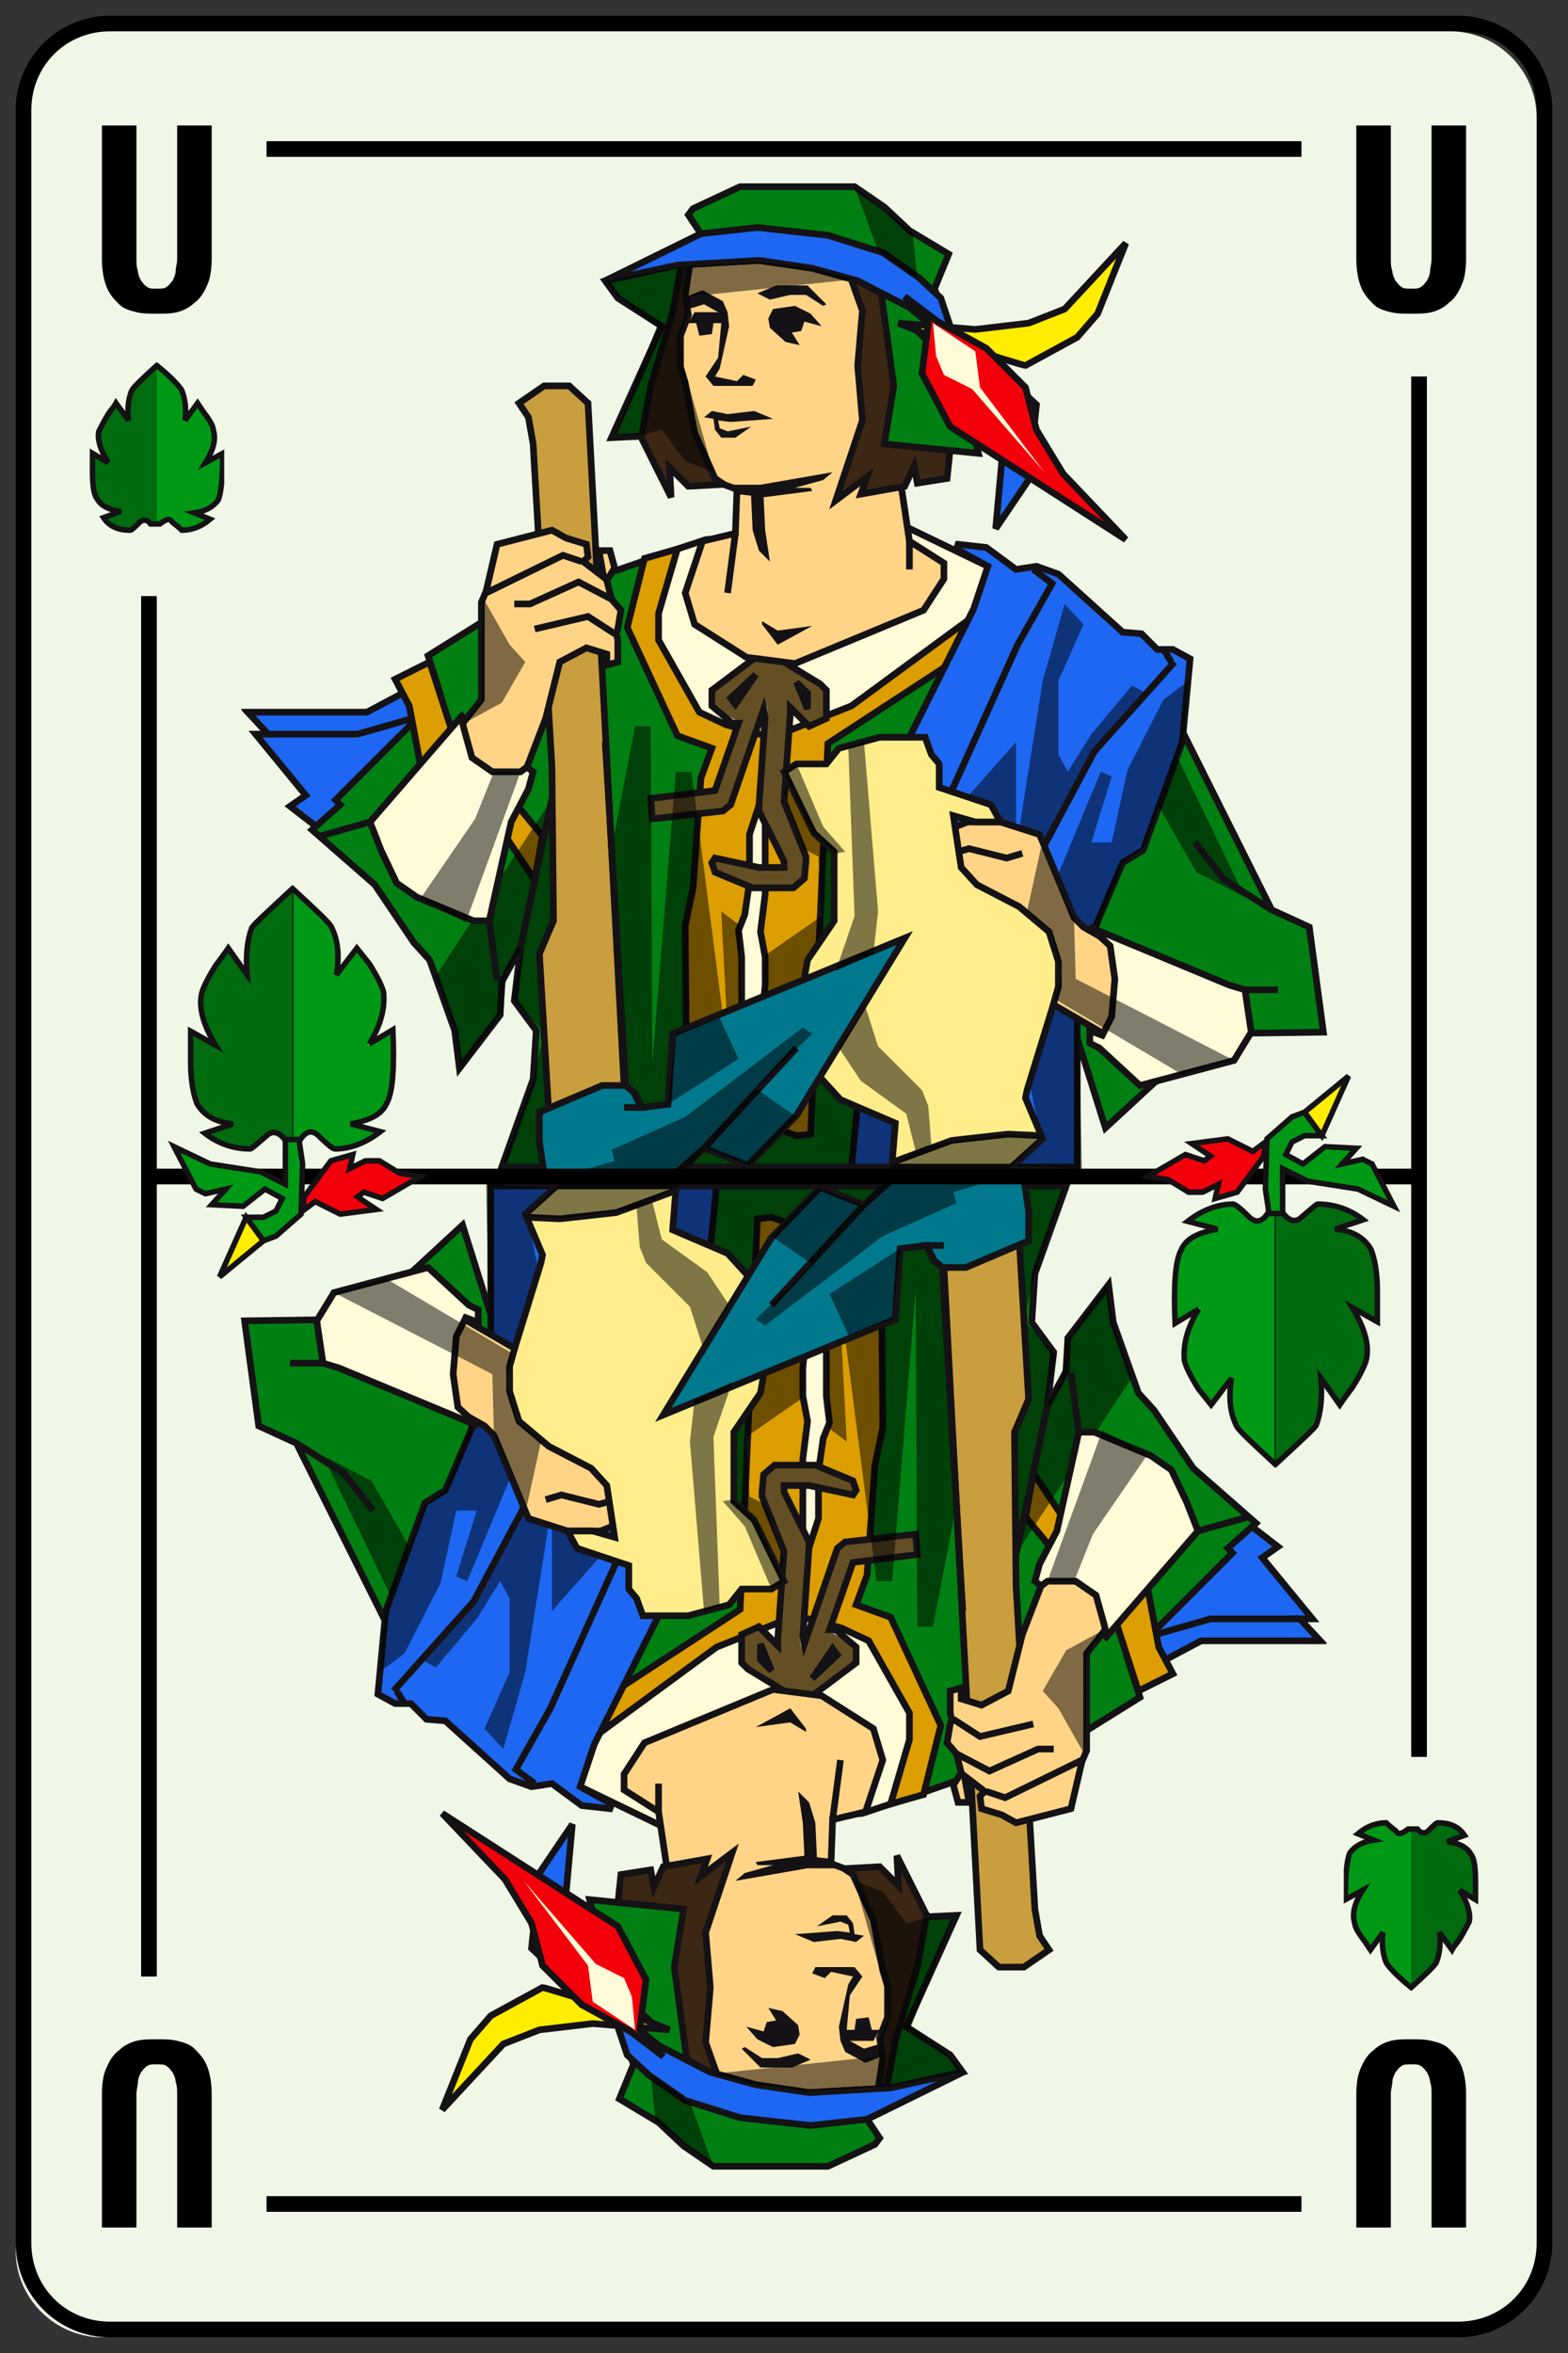 <svg xmlns="http://www.w3.org/2000/svg" xmlns:xlink="http://www.w3.org/1999/xlink" viewBox="0 0 100 150" enable-background="new 0 0 100 150"><rect x="0" y="0" width="100" height="150" fill="#333333" stroke="none"/><symbol viewBox="-4.9 -10.1 9.8 20.2"><path fill-rule="evenodd" clip-rule="evenodd" fill="#009C22" d="M0-1.3c3.1 0 4.7-1.6 4.7-3 0-2.6-2.6-3.9-3.5-4.2-1.1-.4-1.2-1.4-1.2-1.4s-.1 1-1.3 1.5c-.9.3-3.5 1.6-3.5 4.2.1 1.3 1.7 2.9 4.8 2.9z"/><path fill-rule="evenodd" clip-rule="evenodd" fill="#006F20" d="M0-1.3v-8.6s-.1 1-1.3 1.5c-.9.3-3.5 1.6-3.5 4.2.1 1.3 1.7 2.9 4.8 2.9z"/><path fill-rule="evenodd" clip-rule="evenodd" fill="#F40D1D" d="M3.5-2.2h-7v8.7l3.5 3.4 3.5-3.4z"/><path fill-rule="evenodd" clip-rule="evenodd" fill="#AC0019" d="M0-2.2h-3.5v8.7l3.5 3.4z"/><path stroke="#000" stroke-width=".35" stroke-linecap="round" stroke-linejoin="round" stroke-miterlimit="10" fill="none" d="M0-9.9v6.9M0 9.9v-11.8"/><path fill-rule="evenodd" clip-rule="evenodd" fill="#fe0" d="M3.5-1.2v-1.1c-.8-.4-2.1-.7-3.5-.7s-2.7.3-3.5.7v1.1c.8-.4 2-.7 3.5-.7s2.7.3 3.5.7z"/><path clip-rule="evenodd" stroke="#000" stroke-width=".35" stroke-linecap="round" stroke-linejoin="round" stroke-miterlimit="10" d="M-3.5-2.2v8.7l3.5 3.4 3.5-3.5v-8.7c.8-.6 1.3-1.3 1.3-2 0-2.6-2.6-3.9-3.5-4.2-1.2-.4-1.3-1.4-1.3-1.4s-.1 1-1.3 1.5c-.9.3-3.5 1.6-3.5 4.2.1.6.5 1.4 1.3 2z" fill="none"/><path clip-rule="evenodd" stroke="#000" stroke-width=".25" stroke-linecap="round" stroke-miterlimit="10" d="M3.5-2.3c-.8-.4-2.1-.7-3.5-.7s-2.7.3-3.5.7" fill="none"/></symbol><symbol id="h" viewBox="-8.3 -12.6 16.6 25.2"><path fill-rule="evenodd" clip-rule="evenodd" fill="#009915" d="M-1.4-9.8l-.8-.3-1.1 1.5h1.1l.8.4.4.8-1.1.6-1.4-1.1-2 .1.9 1-1.3-.3-.6.3-1.4 2.7 2.3-1.1 3.2-.5 1.6-.8v3.9l.8-.6.3-2-.1-3.2z"/><path clip-rule="evenodd" stroke="#151215" stroke-width=".35" fill="none" d="M-1.4-9.8l-.8-.3-1.1 1.5h1.1l.8.4.4.8-1.1.6-1.4-1.1-2 .1.9 1-1.3-.3-.6.3-1.4 2.7 2.3-1.1 3.2-.5 1.6-.8v3.9l.8-.6.3-2-.1-3.2z"/><path fill-rule="evenodd" clip-rule="evenodd" fill="#F3000B" d="M7.8-6l-2.4-1.4-1.2.4-.4-.3 1.2-.8-2.3-.3-1.6.8-.8-.6.1.9 1.7 2.3 1.4.4-.2-.9 1 .5h.9l1.3-.8z"/><path clip-rule="evenodd" stroke="#151215" stroke-width=".35" fill="none" d="M7.8-6l-1.3.2-1.3.8h-.9l-1-.5.2.9-1.4-.4-1.7-2.3-.1-.9.8.6 1.6-.8 2.3.3-1.2.8.4.3 1.2-.4z"/><path fill-rule="evenodd" clip-rule="evenodd" fill="#FFED00" d="M-2.2-10.1l-2.8-2.3 1.7 3.8z"/><path clip-rule="evenodd" stroke="#151215" stroke-width=".35" fill="none" d="M-2.2-10.1l-2.8-2.3 1.7 3.8z"/><use xlink:href="#a" width="13.4" height="17" x="-6.7" y="-8.5" transform="translate(-.342 4.058)" overflow="visible"/></symbol><symbol id="a" viewBox="-6.7 -8.5 13.4 17"><path fill-rule="evenodd" clip-rule="evenodd" fill="#009915" d="M0 8.3c1.5-1.4 2.4-2.2 2.5-2.5.4-.8.5-1.8.3-3l1.2 1.7.8-1.1c.5-.8.8-1.4.9-1.8.2-.9-.1-2-.9-3.3l1.6.9c.1-2.4-.1-4-.4-4.7-.3-.6-1.1-1-2.3-1.2l1.8-.6c-.8-.7-1.8-1-2.8-1-.1 0-.4.3-1 .8-.4.4-.8.3-1.2-.3h-1c-.4.6-.8.6-1.2.2-.6-.6-.9-.8-1-.8-1 0-2 .4-2.9 1.1l1.8.6c-1.2.2-2 .6-2.3 1.3-.2.5-.4 1.4-.4 2.8v2l1.6-.9c-.8 1.3-1 2.4-.9 3.3.1.4.4 1 .9 1.8.3.4.6.7.8 1.1l1.2-1.7c-.1 1 0 2 .4 2.8.1.3 1 1.1 2.5 2.5z"/><path fill-rule="evenodd" clip-rule="evenodd" fill-opacity=".298" d="M-4.9 3.5c.3.4.6.7.8 1.1l1.2-1.7c-.1 1.1 0 2.1.4 2.9.2.3 1 1.2 2.6 2.5v-16h-.5c-.4.5-.8.6-1.2.2-.6-.5-.9-.8-1-.8-1 0-2 .4-2.9 1.1l1.8.6c-1.2.2-2 .6-2.3 1.3-.3.4-.5 1.3-.5 2.7v2l1.6-.9c-.8 1.3-1 2.4-.9 3.3.1.3.4.9.9 1.7z"/><path clip-rule="evenodd" stroke="#000" stroke-width=".031" stroke-linecap="round" stroke-linejoin="round" stroke-miterlimit="3" d="M-4.9 3.5c-.5-.8-.8-1.4-.9-1.8-.2-.9.1-2 .9-3.3l-1.6.9v-2c0-1.3.2-2.2.4-2.7.4-.7 1.1-1.2 2.3-1.3l-1.8-.6c.9-.7 1.9-1 2.9-1 .1 0 .4.3 1 .8.4.4.8.3 1.2-.2h.5v16c-1.5-1.4-2.4-2.2-2.6-2.5-.3-.8-.4-1.8-.3-3l-1.2 1.7c-.2-.3-.5-.7-.8-1z" fill="none"/><path clip-rule="evenodd" stroke="#151215" stroke-width=".35" d="M0 8.3c-1.5-1.4-2.4-2.2-2.6-2.5-.3-.8-.4-1.8-.3-3l-1.2 1.7c-.2-.3-.5-.7-.8-1.1-.5-.8-.8-1.4-.9-1.8-.2-.9.1-2 .9-3.3l-1.6.9v-2c0-1.2.2-2.1.4-2.6.4-.7 1.1-1.2 2.3-1.3l-1.8-.6c.9-.7 1.9-1 2.9-1 .1 0 .4.3 1 .8.4.4.8.3 1.2-.2h1c.4.6.8.6 1.2.2.6-.6.9-.8 1-.8 1 0 2 .4 2.9 1.1l-1.9.5c1.2.2 2 .6 2.3 1.3.4.7.5 2.3.4 4.7l-1.5-.9c.8 1.3 1 2.4.9 3.3-.1.4-.4 1-.9 1.8l-.8 1-1.3-1.7c.2 1.2.1 2.2-.3 3-.1.3-1 1.1-2.5 2.5z" fill="none"/></symbol><symbol id="d" viewBox="-4.3 -5.5 8.6 10.9"><path fill-rule="evenodd" clip-rule="evenodd" fill="#009915" d="M0 5.2c1-.9 1.5-1.4 1.6-1.6.2-.5.3-1.1.2-1.9l.8 1.1.5-.7c.3-.5.5-.9.6-1.1 0-.5-.1-1.2-.6-2l1 .6c0-1.5 0-2.5-.3-3-.2-.4-.7-.7-1.4-.8l1.1-.4c-.6-.5-1.2-.7-1.8-.7-.1 0-.3.2-.7.5-.2.3-.4.2-.7-.1h-.6c-.2.3-.5.4-.7.1-.4-.3-.6-.5-.6-.5-.6 0-1.2.2-1.8.7l1.1.4c-.7.1-1.2.4-1.5.8-.2.3-.3.9-.3 1.7v1.2l1-.6c-.5.8-.7 1.5-.5 2.1 0 .2.2.6.6 1.1l.5.7.8-1.1c-.1.7 0 1.4.2 1.9 0 .2.5.8 1.5 1.6z"/><path fill-rule="evenodd" clip-rule="evenodd" fill-opacity=".298" d="M-3.1 2.2c.2.2.4.5.5.7l.8-1.1c-.1.8-.1 1.4.2 1.9.1.1.6.6 1.6 1.5v-10.1h-.3c-.3.3-.5.4-.7.1-.4-.3-.6-.5-.7-.5-.6 0-1.2.2-1.8.7l1.1.4c-.7.1-1.2.4-1.4.8-.2.3-.3.9-.4 1.7v1.3l1-.6c-.5.8-.7 1.5-.6 2 .2.3.4.7.7 1.2z"/><path clip-rule="evenodd" stroke="#151215" stroke-width=".35" d="M0 5.2c-1-.9-1.5-1.4-1.6-1.6-.2-.5-.3-1.1-.2-1.9l-.8 1.1c-.1-.2-.3-.4-.5-.7-.3-.5-.5-.9-.6-1.1-.1-.5.1-1.2.6-2l-1 .6v-1.2c0-.9.1-1.5.3-1.7.2-.4.7-.7 1.5-.8l-1.1-.4c.4-.6 1-.8 1.7-.8.1 0 .3.2.6.5.2.2.5.2.7-.1h.6c.4.3.6.4.8.1.4-.3.6-.5.6-.5.6 0 1.2.2 1.8.7l-1 .4c.7.1 1.2.4 1.5.8.2.4.3 1.4.3 3l-1.1-.6c.5.8.7 1.5.5 2.1 0 .2-.2.6-.6 1.1l-.4.6-.8-1.1c.1.7 0 1.4-.2 1.9-.1.2-.6.8-1.6 1.6z" fill="none"/></symbol><symbol id="f" viewBox="-34.6 0 69.3 63.4"><g clip-rule="evenodd"><path fill-rule="evenodd" fill="#1E67F2" d="M-34.2 29.6h7.6l6.4 3.4-.6-10.3-8.5-.8-2.2 1.7 1 .7-3.2 3.9h.8z"/><path stroke="#151215" stroke-width=".425" fill="none" d="M-34.2 29.6h7.6l6.4 3.4-.6-10.3-8.5-.8-2.2 1.7 1 .7-3.2 3.9h.8z"/><path fill-rule="evenodd" fill="#008012" d="M7.2 31.1l5.7 3.8 12.6-6.7 5.6-11.2 2.4-1.1.9-6.7-7.4-.1-6.5-6-2.2 7-13.1-9.5h-23.2l2 5.6.2 3.1-1.4 1.9.4 3.4-1.2-2.2-.1-2.1-2.6-3.4-.3 2.4-1.6 4.5-1 1.1-2.5 3.7-4 3.5 1.8 1.6-.3.3 6.7 6.7-.8 2.5 6.9 4.3 2.7.3 5.2 1.8-1.2-4.8 2.9-5.8 3.2-1.3-.8-18.6 3.4 1.5.9 16.7z"/><path stroke="#151215" stroke-width=".425" fill="none" d="M7.2 31.1l-6.7-3.8-.9-16.7-3.4-1.5.8 18.6-3.2 1.3-2.9 5.8 1.2 4.8-5.2-1.8-2.7-.3-6.9-4.3.8-2.5-6.7-6.7.3-.3-1.8-1.6 4-3.5 2.5-3.7 1-1.1 1.6-4.5.3-2.4 2.6 3.4.1 2.1 1.2 2.2-.4-3.4 1.4-1.9-.2-3.1-2-5.6h23.2l13.1 9.5 2.2-7 6.5 6 7.4.1-.9 6.7-2.4 1.1-5.6 11.2-12.6 6.7z"/><path fill-rule="evenodd" fill="#FFFAD8" d="M7.4 41.6l5.6-2.7.1-3.7-12.2-7.5-.5-24-5.4.5 2.2 23.8-4.1 2.5-2 4.7.9 4.4 3 1z"/><path stroke="#151215" stroke-width=".425" fill="none" d="M7.4 41.6l-12.4-1-3-1-.9-4.4 2-4.7 4.1-2.5-2.2-23.8 5.4-.5.5 24 12.2 7.5-.1 3.7z"/><path fill-rule="evenodd" fill="#DC9E00" d="M4.3 30l7.9 5.8-1.9-3.3-7.5-4.9-1.1-24.9-.9-.1-2 .7-.3 6 .3 2.9v1.8l-.3 1.6.3 2.4v6.9l-1-3.1v-3l-.3-2.1-.4-1 .2-1.7v-10.7l-3.5 1.2-.1 11.5.5 2.4.5 7 .7 1.9-2.2.8-3.2 6.9 1.1 4.4 2.1.6-1.2-4.1v-1.7l2.6-4.6 1.7-.8 2.5-.7.4-1.6.8 1.8z"/><path stroke="#151215" stroke-width=".425" fill="none" d="M4.3 30l-4.3-1.7-.8-1.8-.4 1.6-2.5.7-1.7.8-2.6 4.6v1.7l1.2 4.1-2.1-.6-1.1-4.4 3.2-6.9 2.2-.8-.7-1.9-.5-7-.5-2.4.1-11.5 3.5-1.2v10.7l-.2 1.7.4 1 .3 2.1v3l1 3.1v-6.9l-.3-2.4.3-1.6v-1.8l-.3-2.9.3-6 2-.7.9.1 1.1 24.9 7.5 4.9 1.9 3.3z"/><path fill-rule="evenodd" fill="#1E67F2" d="M11.1 40.3l1.8-.2 1.9-1.4 1.3.2 1.4-.5 4.1-3.7 1.2-.1 1-1h1l1.1-.6-.5-5.3-2.5-6.9-1.3-.8-2.9-6.8v-12.6h-14.4l2.5 25 5.3 10.6.9 2.7-2 1.1z"/><path stroke="#151215" stroke-width=".425" fill="none" d="M11.1 40.3l1.8-.2 1.9-1.4 1.3.2 1.4-.5 4.1-3.7 1.2-.1 1-1h1l1.1-.6-.5-5.3-2.5-6.9-1.3-.8-2.9-6.8v-12.6h-14.4l2.5 25 5.3 10.6.9 2.7-2 1.1z"/><path fill-rule="evenodd" fill="#DC9E00" d="M-24.8 31.7l2.2 1.1 2.2-6.8 3.1-2 1.9-2.3-.5-2.8-2.2 3.3-5.1 4.1-.7 3.7z"/><path stroke="#151215" stroke-width=".425" fill="none" d="M-24.8 31.7l2.2 1.1 2.2-6.8 3.1-2 1.9-2.3-.5-2.8-2.2 3.3-5.1 4.1-.7 3.7z"/><path fill-rule="evenodd" fill="#644F24" d="M-3.4 30.5l.3-.4 1.3 1.9-1.6-1.5zm5.7.9l.3-.6v-1.8l-1.1-.5-1.2 1.2v-.4l-.3-5.4 1.4-3.4v-.3l-.1-1.2-.7-.6h-2.6l-2.4 1-.2.6.2.3 2.8-.6h1.6v.4l-1.4 3.3v.3l.4 5.7-.1.6-2.1-6.1-.5-.4-4.5-.5-.1 1.3 4.1.5 1.5 4.3h-.4l-1.5.9v1l3.2 2.4.2-.3.2.3 3.3-2zm-.8-1.6v1l-.7.7.7-1.7z"/><path stroke="#151215" stroke-width=".425" d="M1.5 29.8l-.7 1.7.7-.7v-1zm.8 1.6l-3.3 2-.2-.3-.2.3-3.2-2.4v-1l1.3-1.1h.4l-1.5-4.3-4.1-.5.1-1.3 4.5.5.5.4 2.1 6.1.1-.5-.4-5.7v-.3l1.6-3.2v-.4h-1.6l-2.8.6-.2-.3.2-.6 2.4-1h2.6l.7.6.1 1.1v.3l-1.4 3.5.4 5.6v.4l1.2-1.2 1.1.5v1.8l-.4.4zm-5.7-.9l1.6 1.5-1.3-1.9-.3.4z" fill="none"/></g><g fill-rule="evenodd" clip-rule="evenodd" opacity=".5" enable-background="new"><path d="M24.2 30.4l1.6 1.2-.3-3.9-.4-1 4.3-8.9-3.1 1.6-2.4 4.2-.9-2.6-1.4-1-1.3-3.3-1.5-6.7.2-9.5-4.2.2 1.6 1.8-4.7 21.7 3.1 3.5v-6.1l.1-.1 1.6 10.1 1.4 4.9 1.2-1.3-1.6-3.6v-4.7l.6-1.1 1.5 2.4 2.6 3.1.9-.5-3.4-3.9-3.5-6.5 1.3-1.1 2.7 6.5.7-.3-1.3-4.2h1.3l1 4.6zM9.3 18.8l.8-18h-28l1.9 5.4.7 3-2.1 2.2.8 3.4-1.1-1.8-.2-2.4-2.7-3.7-.4 2.4-1.2 3.5 9.6 14.6h.8l-1.3-17.5 3.6 18.8h1l.1-21.5 1.5 18.6h1l2.4-18.6-.5 9.7 1.2-.9.2-11.7 1.8-.4-.6 5.7.2 4.5 3.6 2.5-.2 3.8-1 .5-1.2 3.6.5 1.4z"/></g><g clip-rule="evenodd"><path fill-rule="evenodd" fill="#008012" d="M-11 47.1l3.2 7.1-2.8 1.8-.8 1.1 6.1 1.9-1.5-11.7z"/><path stroke="#151215" stroke-width=".425" fill="none" d="M-11 47.1l4.2.2 1.5 11.7-6.1-1.9.8-1.1 2.8-1.8z"/><path fill-rule="evenodd" fill="#3B2714" d="M-6.5 58.4l1.1.4 2.9-14.6-3.6-.2-1.2 1.2.1-1.9-1.9 3.8.6 3.3 1.4 4.7z"/><path stroke="#151215" stroke-width=".425" fill="none" d="M-6.5 58.4l-.6-3.3-1.4-4.7-.6-3.3 1.9-3.8-.1 1.9 1.2-1.2 3.6.2-2.9 14.6z"/><path fill-rule="evenodd" fill="#FFD487" d="M5.5 57.3l2.5-16.8 2.2-1.4v-1l-1.3-2-8.2-3.4-3.1.4-3.3 2.1-.6 2 1.1 3.3 2.1.5.1 2.8-.8.3-.6.4-1.3 2.9-.6 3.2-.3 1v2l.5 1.3-.2 1.3.3 2 5.9 1.1z"/><path stroke="#151215" stroke-width=".425" fill="none" d="M5.5 57.3l-5.6 2-5.9-1.1-.3-2 .2-1.3-.5-1.3v-2l.3-1 .6-3.2 1.3-2.9.6-.4.8-.3-.1-2.8-2.1-.5-1.1-3.3.6-2 3.3-2.1 3.1-.4 8.2 3.4 1.3 2v1l-2.2 1.4z"/><path fill-rule="evenodd" fill="#3B2714" d="M4 58l2.5-.4 4.5-7.4-.6-5.7-1.9-.3-.2 1.1-.6-1.3-2.8-.5.4 1.1-2-1.5 1.7 5.1-.3 3.5.3 3.5z"/><path stroke="#151215" stroke-width=".425" fill="none" d="M4 58l1-2.8-.3-3.5.3-3.5-1.7-5.1 2 1.5-.4-1.1 2.8.5.6 1.3.2-1.1 1.9.3.6 5.7-4.5 7.4z"/><path fill-rule="evenodd" fill="#008012" d="M1.8 57.9l-3.4.5-5.2-.3-4.6-1 6.1 3-.8 1.2.3.4 3 1.4h7.3l1.9-1.3 1.6-1.5 2.5-1.5-.9-2.2.7-2 2.1-8.5-6 .6.6 3.7-.8 5.9-1.5.8z"/><path stroke="#151215" stroke-width=".425" fill="none" d="M1.8 57.9l-3.4.5-5.2-.3-4.6-1 6.1 3-.8 1.2.3.4 3 1.4h7.3l1.9-1.3 1.6-1.5 2.5-1.5-.9-2.2.7-2 2.1-8.5-6 .6.6 3.7-.8 5.9-1.5.8z"/><path fill-rule="evenodd" fill="#1E67F2" d="M10.1 54l-.9.4-1.2 1-3.3 1.7-2.9.8-3.4.5-5.2-.3-4.6-1 6.1 3 3.6.4 4.5-.5 3.5-1.1 2.3-1.6 1.4-1.3.7-2.1z"/><path stroke="#151215" stroke-width=".425" fill="none" d="M10.1 54l-.9.4-1.2 1-3.3 1.7-2.9.8-3.4.5-5.2-.3-4.6-1 6.1 3 3.6.4 4.5-.5 3.5-1.1 2.3-1.6 1.4-1.3.7-2.1z"/><path fill-rule="evenodd" fill="#1E67F2" d="M8.4 54l4.6-1.9 3.1-2.9-.5-4.8-2.1-3.1.5 5.5-3.1 4.7z"/><path stroke="#151215" stroke-width=".425" fill="none" d="M8.4 54l4.6-1.9 3.1-2.9-.5-4.8-2.1-3.1.5 5.5-3.1 4.7z"/><path fill-rule="evenodd" fill="#FFED00" d="M20 55l-1.3-1.5-3.3-1.8c-.1 0-2.1.6-6.1 1.9l-2 .8 4.9-.4 3.4.4 2.3.9 3.9 4.2-1.8-4.5z"/><path stroke="#151215" stroke-width=".425" d="M20 55l-1.3-1.5-3.3-1.8c-.1 0-2.1.6-6.1 1.9l-2 .8 4.9-.4 3.4.4 2.3.9 3.9 4.2-1.8-4.5z" fill="none"/><path fill-rule="evenodd" fill="#F3000B" d="M7.7 56.1l2.1-1.6 3.1-1.7 2.5-2.5.7-2.7 1.7-2.8 4-4.2-11.2 7.2-1.8 3.4.4 3.2z"/><path stroke="#151215" stroke-width=".425" fill="none" d="M7.7 56.1l1.5-1.7-.4-3.2 1.8-3.4 11.2-7.2-4 4.2-1.7 2.8-.7 2.7-2.5 2.5-3.1 1.7z"/><path fill-rule="evenodd" fill="#FFFAD8" d="M9.5 54.4l2.7-1.8.3-2.3 4.1-5.4-4.6 5.3-1.8.9-.5 1.2z"/><path fill-rule="evenodd" fill="#FFD487" d="M16.3 21.8l2.2-5.3.6-.6 2.3-1.3.6-3.8-1.1-2-5 2.9-6.2 10.1 2 .8h2.1z"/><path stroke="#151215" stroke-width=".425" fill="none" d="M16.3 21.8l2.2-5.3.6-.6 2.3-1.3.6-3.8-1.1-2-5 2.9-6.2 10.1 2 .8h2.1z"/><path fill-rule="evenodd" fill="#FFFAD8" d="M29.8 9.2l-1.1-1.8-6-1.6-2.6 2.4-.6.3v.8l.8-.3.6 1.2.2 2.4-.3 2.1-1.3 1.2 8.9-3.7 1-.3z"/><path stroke="#151215" stroke-width=".425" fill="none" d="M29.8 9.2l-1.1-1.8-6-1.6-2.6 2.4-.6.3v.8l.8-.3.6 1.2.2 2.4-.3 2.1-1.3 1.2 8.9-3.7 1-.3z"/><path fill-rule="evenodd" fill="#FFED8B" d="M9 28l.4-1.1.5-.6v-1.5l3.3-1.1.6-1.1h-1.6l-1.4.4.5-3.3 1-1.1 2.7-1.4 1.9-1.6.6-1.9v-1.6l-.4-1.4-1.6-5.2-.1-.5 1.1-2.6-2-1.8h-7.3l-.3.3.2 2.5-3.5 1.5-2.1 2.3-.5 3.8.5 2.8 1.7 2.5v4.4l-1.3 1.2-1.9 3.9.8.5h1.9l.8 1 2.6.7z"/><path stroke="#151215" stroke-width=".425" fill="none" d="M9 28l.4-1.1.5-.6v-1.5l3.3-1.1.6-1.1h-1.6l-1.4.4.5-3.3 1-1.1 2.7-1.4 1.9-1.6.6-1.9v-1.6l-.4-1.4-1.6-5.2-.1-.5 1.1-2.6-2-1.8h-7.3l-.3.3.2 2.5-3.5 1.5-2.1 2.3-.5 3.8.5 2.8 1.7 2.5v4.4l-1.3 1.2-1.9 3.9.8.5h1.9l.8 1 2.6.7z"/><path fill-rule="evenodd" fill="#C89E3F" d="M-14.8 26.1l-1.2 20.6-.3 1.7-.6.9 1.6 1.1h1.6l1.2-1.1 2.3-43.5-1.2-1.2-3.6-.6-.6 10.2.9 2.1z"/><path stroke="#151215" stroke-width=".425" fill="none" d="M-14.8 26.1l.1-9.8-.9-2.1.6-10.2 3.6.6 1.2 1.2-2.3 43.5-1.2 1.1h-1.6l-1.6-1.1.6-.9.3-1.7z"/><path fill-rule="evenodd" fill="#00798F" d="M-15.6 4.1l4 1.7h1.5l.6-.5.4-.9 1.7.2.3 4.5 14.8 6.1-6.9-11.3-3.1-3.2-2.8 1.1-1.8-1.6h-8.4l-.3 2z"/><path stroke="#151215" stroke-width=".425" fill="none" d="M-15.6 4.1v-1.9l.3-2h8.4l1.8 1.6 2.8-1.1 3.1 3.2 6.9 11.3-14.8-6.1-.3-4.5-1.7-.2-.4.9-.6.5h-1.5z"/><path fill-rule="evenodd" fill="#FFD487" d="M-20.8 28.5l1.5 1.9v6.2l.3.7.7 3 3.5.9.9-.5 1.3-.4.1-.8-.3-.3 1.3-1-.3 1.7h.7l.3-1.1-.5-.8.3-1.2.6-.7-.2-1.2-.1-.3.1-.4v-1.4l-.7-.2v.7l-1.3.4-1.7-.9-.9-3.6-1.5-3.9-3.6.3z"/><path stroke="#151215" stroke-width=".425" fill="none" d="M-20.8 28.5l1.5 1.9v6.2l.3.7.7 3 3.5.9.9-.5 1.3-.4.1-.8-.3-.3 1.3-1-.3 1.7h.7l.3-1.1-.5-.8.3-1.2.6-.7-.2-1.2-.1-.3.1-.4v-1.4l-.7-.2v.7l-1.3.4-1.7-.9-.9-3.6-1.5-3.9-3.6.3z"/><path fill-rule="evenodd" fill="#FFFAD8" d="M-20.4 28.5l.5-1.8 1.3-.9h1.8l.4.3.4-.3-.3-1.1-1.1-2.1-1.4-6.3h-1l-3.6 1.5-1.3.9-1 2.1-.7 1.8 6 6.9z"/><path stroke="#151215" stroke-width=".425" fill="none" d="M-20.4 29.5l-.2-.2.2-.8.5-1.8 1.3-.9h1.8l.4.3.4-.3-.3-1.1-1.1-2.1-1.4-6.3h-1l-3.6 1.5-1.3.9-1 2.1-.7 1.8 5.8 6.7"/><g fill-rule="evenodd" fill="#151215"><path d="M-3.9 55.8l.3-.7.1-.9-.6-2.7-.3-.5 1.4-.3.4.4.8-.3-.2-.4h-2.5l-.5.6.8 1.2.2 2.2h-.5l-.1-.7-.8-.1-.2.8h-.5l.4.7h1.5l-.9.5-1-.3-.1.8 1 .4zM1.5 56.8l1.2-1.2-.2-.1-1.1.7h-1l-1.3-.3-.8.4 1.2.5zM2.4 54.2l-1.1.3-.2-.6-.6-.1.5-.8-.9.2-1 .9-.1.6.3.6 1.4.2 1-.5zM-3.1 47.1h-.9l-.4.5-.1.7-.6.1.5.4 1-.2 1.7.2 1.2-.5-2.7-.2-.8.1.1-.5.5-.2 1.5.3zM1.8 43.7l-3.1-.4.1-2.1.3-2-.7.7-.4 1.3-.1 2.2-.9.1-.2.6h1.7l4.6.8-.6-.5-1.8-.5h1zM-1.4 35.4l1-.6 2.2.3-2.2-1.2-1 1.3z"/></g></g><g clip-rule="evenodd" stroke="#151215" stroke-width=".425" fill="none"><path d="M-12.9 39.2l-1.2.4-4.9-2.4M-17.2 36.5h1l3.1 1.4 2.1-1.1M-10.8 34.6l-1.7 1.1-3.4-.8M11.1 20.7l.7.2 2.4-.6 1 .3M.8 8.2l-5.9-6.4M-11.4 27.7l1.3-21.9.5-.4.5-1h-1.1M16.4 2.6l-2.1.1-3.6-.4-3.8-1.4M15.9 38.7l1.2-.9-2.2-3.9-4.2-9.3M24.9 32.8l-5.1-5.7-3.2-6M24.7 32.8l-.5.8M-14.8 24.1l-2-9.5M-32.9 28.2h5.7l3.5 1M31.1 17l-3 1.9-1.9 2.4M-3.1 41l-.5-3.8M8 40.5v-1.8M-26.4 22.6l-3.2-.9M-18.8 16.3l.5-3.8M29.4 11.9h2.1"/></g><g fill-rule="evenodd" clip-rule="evenodd" opacity=".5" enable-background="new"><path d="M1.8 57.9l2.7-.7-10.5-1.1-.1-1.1-.5-1.4.2-2 1.9-6.7-1.8.7-1.5 2-1.2-.3h-1.8l2.7 6.9-2.4 1.8-.9 1.1 4.7.9 5.3.3zM8.2 60.2l.3-3-2.5 1.8-1.5 4.1zM-18.5 25.8h1.7l-3.5-9.6-2.9 1.5 3.5 5.1zM-17.5 33.9l1-1.1-1.5-2.6-2.4-1.3 1.1 1.5.1 6.5zM4.1 27.4l1 .3.9-10.8-.3-2.7-2.4-1.1 1.2 3.5zM0 25.8l.8.5 1.7-4 1.4-1.6-.6-.1-1.5 1.3zM-7.4 4.6l.5 4.5 2.8 1 1.2-2.6zM4.9 6.1l-1.4 2.1 1.7 2.6.8-2.5 2.8-2.8.4-1 .2-2.5 1.8.3 3.1.4 2.1-.2-2-2h-7.8l1.8 1.1-.6 2.4zM.8 3.8l-3-3.1-2.8 1.1-.8-1-1.1-.6-5.9.2 2 .6-.2.7 4.7 2.1 7.5 5.7.6-.4-3.6-3.5zM17.3 11.3l.4 1.8-.7 2.5-1.5 1.3.9 4.1 2.1-4.6.1-3.8 10.1-5.2-3.3-.9z"/></g></symbol><symbol viewBox="-8.2 -7.9 16.3 15.8"><path fill-rule="evenodd" clip-rule="evenodd" fill="#E61616" d="M6.5 6.8c1.1-.8 1.6-2 1.5-3.6-.1-1.6-.7-3-2-4.4-1.2-1.4-3.2-3.5-6-6.4-2.8 2.9-4.8 5.1-6 6.4-1.2 1.4-1.9 2.9-2 4.4-.1 1.6.4 2.8 1.5 3.6 1 .8 2.1 1.1 3.3.8 1.2-.1 2.3-.8 3.2-1.8 1 1 2 1.7 3.2 1.8 1.2.3 2.3 0 3.3-.8z"/><path fill-rule="evenodd" clip-rule="evenodd" fill-opacity=".298" d="M0-7.6v13.4c1 1 2 1.6 3.2 1.8 1.2.2 2.3-.1 3.3-.8 1.1-.8 1.6-2 1.5-3.6-.1-1.6-.7-3-2-4.4-1.2-1.4-3.2-3.5-6-6.4z"/><path clip-rule="evenodd" stroke="#151215" stroke-width=".1" stroke-linecap="round" stroke-linejoin="round" stroke-miterlimit="3" d="M0-7.6c2.8 2.9 4.8 5.1 6 6.4 1.2 1.4 1.9 2.9 2 4.4.1 1.6-.4 2.8-1.5 3.6-1 .8-2.1 1.1-3.3.8-1.2-.2-2.2-.8-3.2-1.8v-13.4z" fill="none"/><path clip-rule="evenodd" stroke="#151215" stroke-width=".35" d="M6.5 6.8c-1 .8-2.1 1.1-3.3.8-1.2-.1-2.2-.8-3.2-1.8-.9 1.1-2 1.7-3.2 1.9-1.2.2-2.3-.1-3.3-.8-1.1-.9-1.6-2.1-1.5-3.7.1-1.6.8-3 2-4.4 1.2-1.4 3.2-3.5 6-6.4 2.8 2.9 4.8 5.1 6 6.4 1.2 1.4 1.9 2.9 2 4.4.1 1.6-.4 2.8-1.5 3.6z" fill="none"/></symbol><symbol id="c" viewBox="-49 -74 98 148"><path fill="#F0F7E6" d="M48-68.5c0-3-2.5-5.5-5.5-5.5h-86c-3 0-5.5 2.5-5.5 5.5v136c0 3 2.5 5.5 5.5 5.5h86c3 0 5.5-2.5 5.5-5.5v-136z"/><path fill="#000" d="M43 73c2.8 0 5-2.2 5-5v-136c0-2.8-2.2-5-5-5h-86c-2.8 0-5 2.2-5 5v136c0 2.8 2.2 5 5 5h86m0 1h-86c-3.3 0-6-2.7-6-6v-136c0-3.3 2.7-6 6-6h86c3.3 0 6 2.7 6 6v136c0 3.3-2.7 6-6 6z"/></symbol><symbol id="g" viewBox="-41 -66 82 132"><g><g fill-rule="evenodd" clip-rule="evenodd"><path d="M33 66h-66v-1h66zM33-65h-66v-1h66zM-41 37h1v-88h-1zM41-37h-1v88h1zM40-.5h-80v1h80z"/></g></g></symbol><symbol viewBox="-7.7 -10.4 15.4 20.8"><g clip-rule="evenodd"><path fill-rule="evenodd" fill="#fe0" d="M0-5.9l-.4.2-.6-2.1 1-.9 1 .8-.6 2.1-.4-.1zm3-.3l-1.5.2.9-2.1-1.5-1-.9-1-.9 1-1.5 1 .9 2.1-1.5-.2 3 2.2 3-2.2z"/><path stroke="#222123" stroke-width=".35" d="M3-6.2l-3 2.2-3-2.2 1.5.2-.9-2.1 1.5-1 .9-1 .9 1 1.5 1-.9 2.1 1.5-.2zm-3 .3l.4.2.6-2.2-1-.8-1.1.8.6 2.1.5-.1z" fill="none"/></g><use xlink:href="#b" width="15.4" height="15.4" x="-7.7" y="-7.7" transform="translate(0 2.703)" overflow="visible"/></symbol><symbol id="b" viewBox="-7.7 -7.7 15.4 15.4"><path fill-rule="evenodd" clip-rule="evenodd" fill="#F40D1D" d="M6.8 3.3c.5-1 .7-2.1.7-3.3 0-1.2-.2-2.3-.7-3.3-.4-.8-.9-1.5-1.5-2-1.5-1.5-3.2-2.2-5.3-2.2-2 0-3.8.7-5.3 2.1-.7.8-1.2 1.5-1.5 2.1-.5 1-.8 2.1-.8 3.3 0 1.2.3 2.2.8 3.3.4.8.9 1.5 1.5 2.1 1.5 1.4 3.3 2.1 5.3 2.1s3.8-.7 5.3-2.1c.5-.5 1-1.2 1.5-2.1z"/><g clip-rule="evenodd"><path fill-rule="evenodd" fill="#00AFE7" d="M6.8 3.3c-2.4-.5-4.6-.7-6.8-.7s-4.4.2-6.8.7c.4.8.9 1.5 1.5 2.1 1.9-.7 3.7-1.1 5.3-1.1 1.7 0 3.4.4 5.3 1.1.5-.6 1-1.3 1.5-2.1z"/><path stroke="#222123" stroke-width=".35" d="M6.8 3.3c-.5.8-1 1.5-1.5 2.1-1.9-.7-3.6-1.1-5.3-1.1-1.7 0-3.4.4-5.3 1.1-.6-.6-1.1-1.3-1.5-2.1 2.4-.5 4.7-.7 6.8-.7 2.2 0 4.4.2 6.8.7z" fill="none"/><path fill-rule="evenodd" fill="#00AFE7" d="M6.8-3.3c-.4-.8-.9-1.5-1.5-2-1.9.7-3.6 1-5.2 1-1.8 0-3.5-.4-5.3-1.1-.8.8-1.3 1.5-1.6 2.1 2.4.5 4.6.7 6.8.7s4.4-.2 6.8-.7z"/><path stroke="#222123" stroke-width=".35" d="M6.8-3.3c-2.4.5-4.6.7-6.7.7-2.2 0-4.5-.2-6.8-.7.2-.6.7-1.3 1.4-2.1 1.8.8 3.6 1.1 5.3 1.1 1.6 0 3.4-.4 5.2-1.1.7.6 1.2 1.3 1.6 2.1z" fill="none"/></g><g fill-rule="evenodd" clip-rule="evenodd" fill="#fe0"><path d="M7.2 0l-1 1.3-2-.5 1.1.5-.6 1.3-.8-.5.2-.5-1.9-.4-.5-.7-1.7 1.8-1.9-1.8-.5.6-2 .4.4.6-.8.5-.6-1.2 1.2-.5-2 .5-1-1.3 1-1.2 2 .5-1.2-.5.6-1.3.8.4-.3.5 2 .4.5.6 1.8-1.8 1.8 1.8.5-.6 1.9-.4-.3-.5.8-.5.6 1.3-1.2.4 2-.5 1.1 1.3zM1.6-6.8v1.1l-1.6 1.1-1.6-1 .1-1.1-1.4 1.1-1.5-.5c1.4-1 2.8-1.4 4.4-1.4 1.6 0 3 .5 4.4 1.4l-1.5.5-1.3-1.2zM-1.5 6.6l-.1-1.1 1.6-1 1.6 1v1.1l1.4-1.1 1.5.5c-1.3 1-2.8 1.5-4.5 1.5-1.6 0-3.1-.5-4.5-1.5l1.6-.6 1.4 1.2z"/></g><path clip-rule="evenodd" stroke="#1A1A1A" stroke-width=".35" fill="none" d="M0-7.5v15"/><path fill-rule="evenodd" clip-rule="evenodd" fill-opacity=".149" d="M0 7.5v-15h.1c2 0 3.8.7 5.3 2.1.6.8 1.1 1.5 1.4 2.1.5 1 .8 2.1.8 3.3 0 1.2-.3 2.2-.8 3.3-.4.8-.9 1.5-1.5 2.1-1.5 1.4-3.2 2.1-5.3 2.1z"/><path clip-rule="evenodd" stroke="#222123" stroke-width=".35" d="M6.8 3.3c-.5.8-1 1.5-1.5 2.1-1.5 1.4-3.2 2.1-5.3 2.1-2 0-3.8-.7-5.3-2.1-.6-.6-1.1-1.3-1.5-2.1-.5-1-.8-2.1-.8-3.3 0-1.2.3-2.3.8-3.3.3-.6.8-1.3 1.5-2.1 1.5-1.4 3.3-2.1 5.3-2.1 2.1 0 3.8.7 5.3 2.2.6.6 1.1 1.3 1.5 2 .5 1.1.7 2.2.7 3.3 0 1.1-.2 2.2-.7 3.3z" fill="none"/></symbol><symbol id="e" viewBox="-3.5 -6 7 12"><path d="M-1.3-2.5c0-.3 0-.5.1-.8 0-.2.1-.4.2-.6.1-.1.2-.3.4-.4.1-.1.3-.1.6-.1s.5 0 .6.1c.2.1.3.3.4.4.1.2.2.4.2.6 0 .2.1.5.1.8v8.5h2.2v-8.5c0-.7-.1-1.3-.3-1.7-.2-.5-.5-.9-.8-1.1-.3-.3-.7-.5-1.1-.6-.4-.1-.9-.1-1.3-.1s-.9 0-1.3.1-.8.2-1.1.5c-.3.3-.6.6-.8 1.1-.2.5-.3 1.1-.3 1.8v8.5h2.2v-8.5z"/></symbol><use xlink:href="#c" width="98" height="148" x="-49" y="-74" transform="matrix(1 0 0 -1 50 75)" overflow="visible"/><g><g><use xlink:href="#d" width="8.6" height="10.9" x="-4.3" y="-5.5" transform="matrix(-1 0 0 1 90 121.5)" overflow="visible"/><use xlink:href="#d" width="8.6" height="10.9" x="-4.3" y="-5.5" transform="matrix(1 0 0 -1 10 28.5)" overflow="visible"/><use xlink:href="#e" width="7" height="12" x="-3.5" y="-6" transform="matrix(-1 0 0 1 90 136)" overflow="visible"/><use xlink:href="#e" width="7" height="12" x="-3.5" y="-6" transform="matrix(-1 0 0 1 10 136)" overflow="visible"/><use xlink:href="#e" width="7" height="12" x="-3.5" y="-6" transform="matrix(1 0 0 -1 90 14)" overflow="visible"/><use xlink:href="#e" width="7" height="12" x="-3.5" y="-6" transform="matrix(1 0 0 -1 10 14)" overflow="visible"/><use xlink:href="#f" width="69.3" height="63.4" x="-34.6" transform="matrix(-1 0 0 1 50 75)" overflow="visible"/><use xlink:href="#f" width="69.3" height="63.4" x="-34.6" transform="matrix(1 0 0 -1 50 75)" overflow="visible"/><use xlink:href="#g" width="82" height="132" x="-41" y="-66" transform="matrix(1 0 0 -1 50 75)" overflow="visible"/><use xlink:href="#h" width="16.6" height="25.2" x="-8.3" y="-12.6" transform="matrix(-1 0 0 1 81 81)" overflow="visible"/><use xlink:href="#h" width="16.6" height="25.2" x="-8.3" y="-12.6" transform="matrix(1 0 0 -1 19 69)" overflow="visible"/></g></g></svg>
